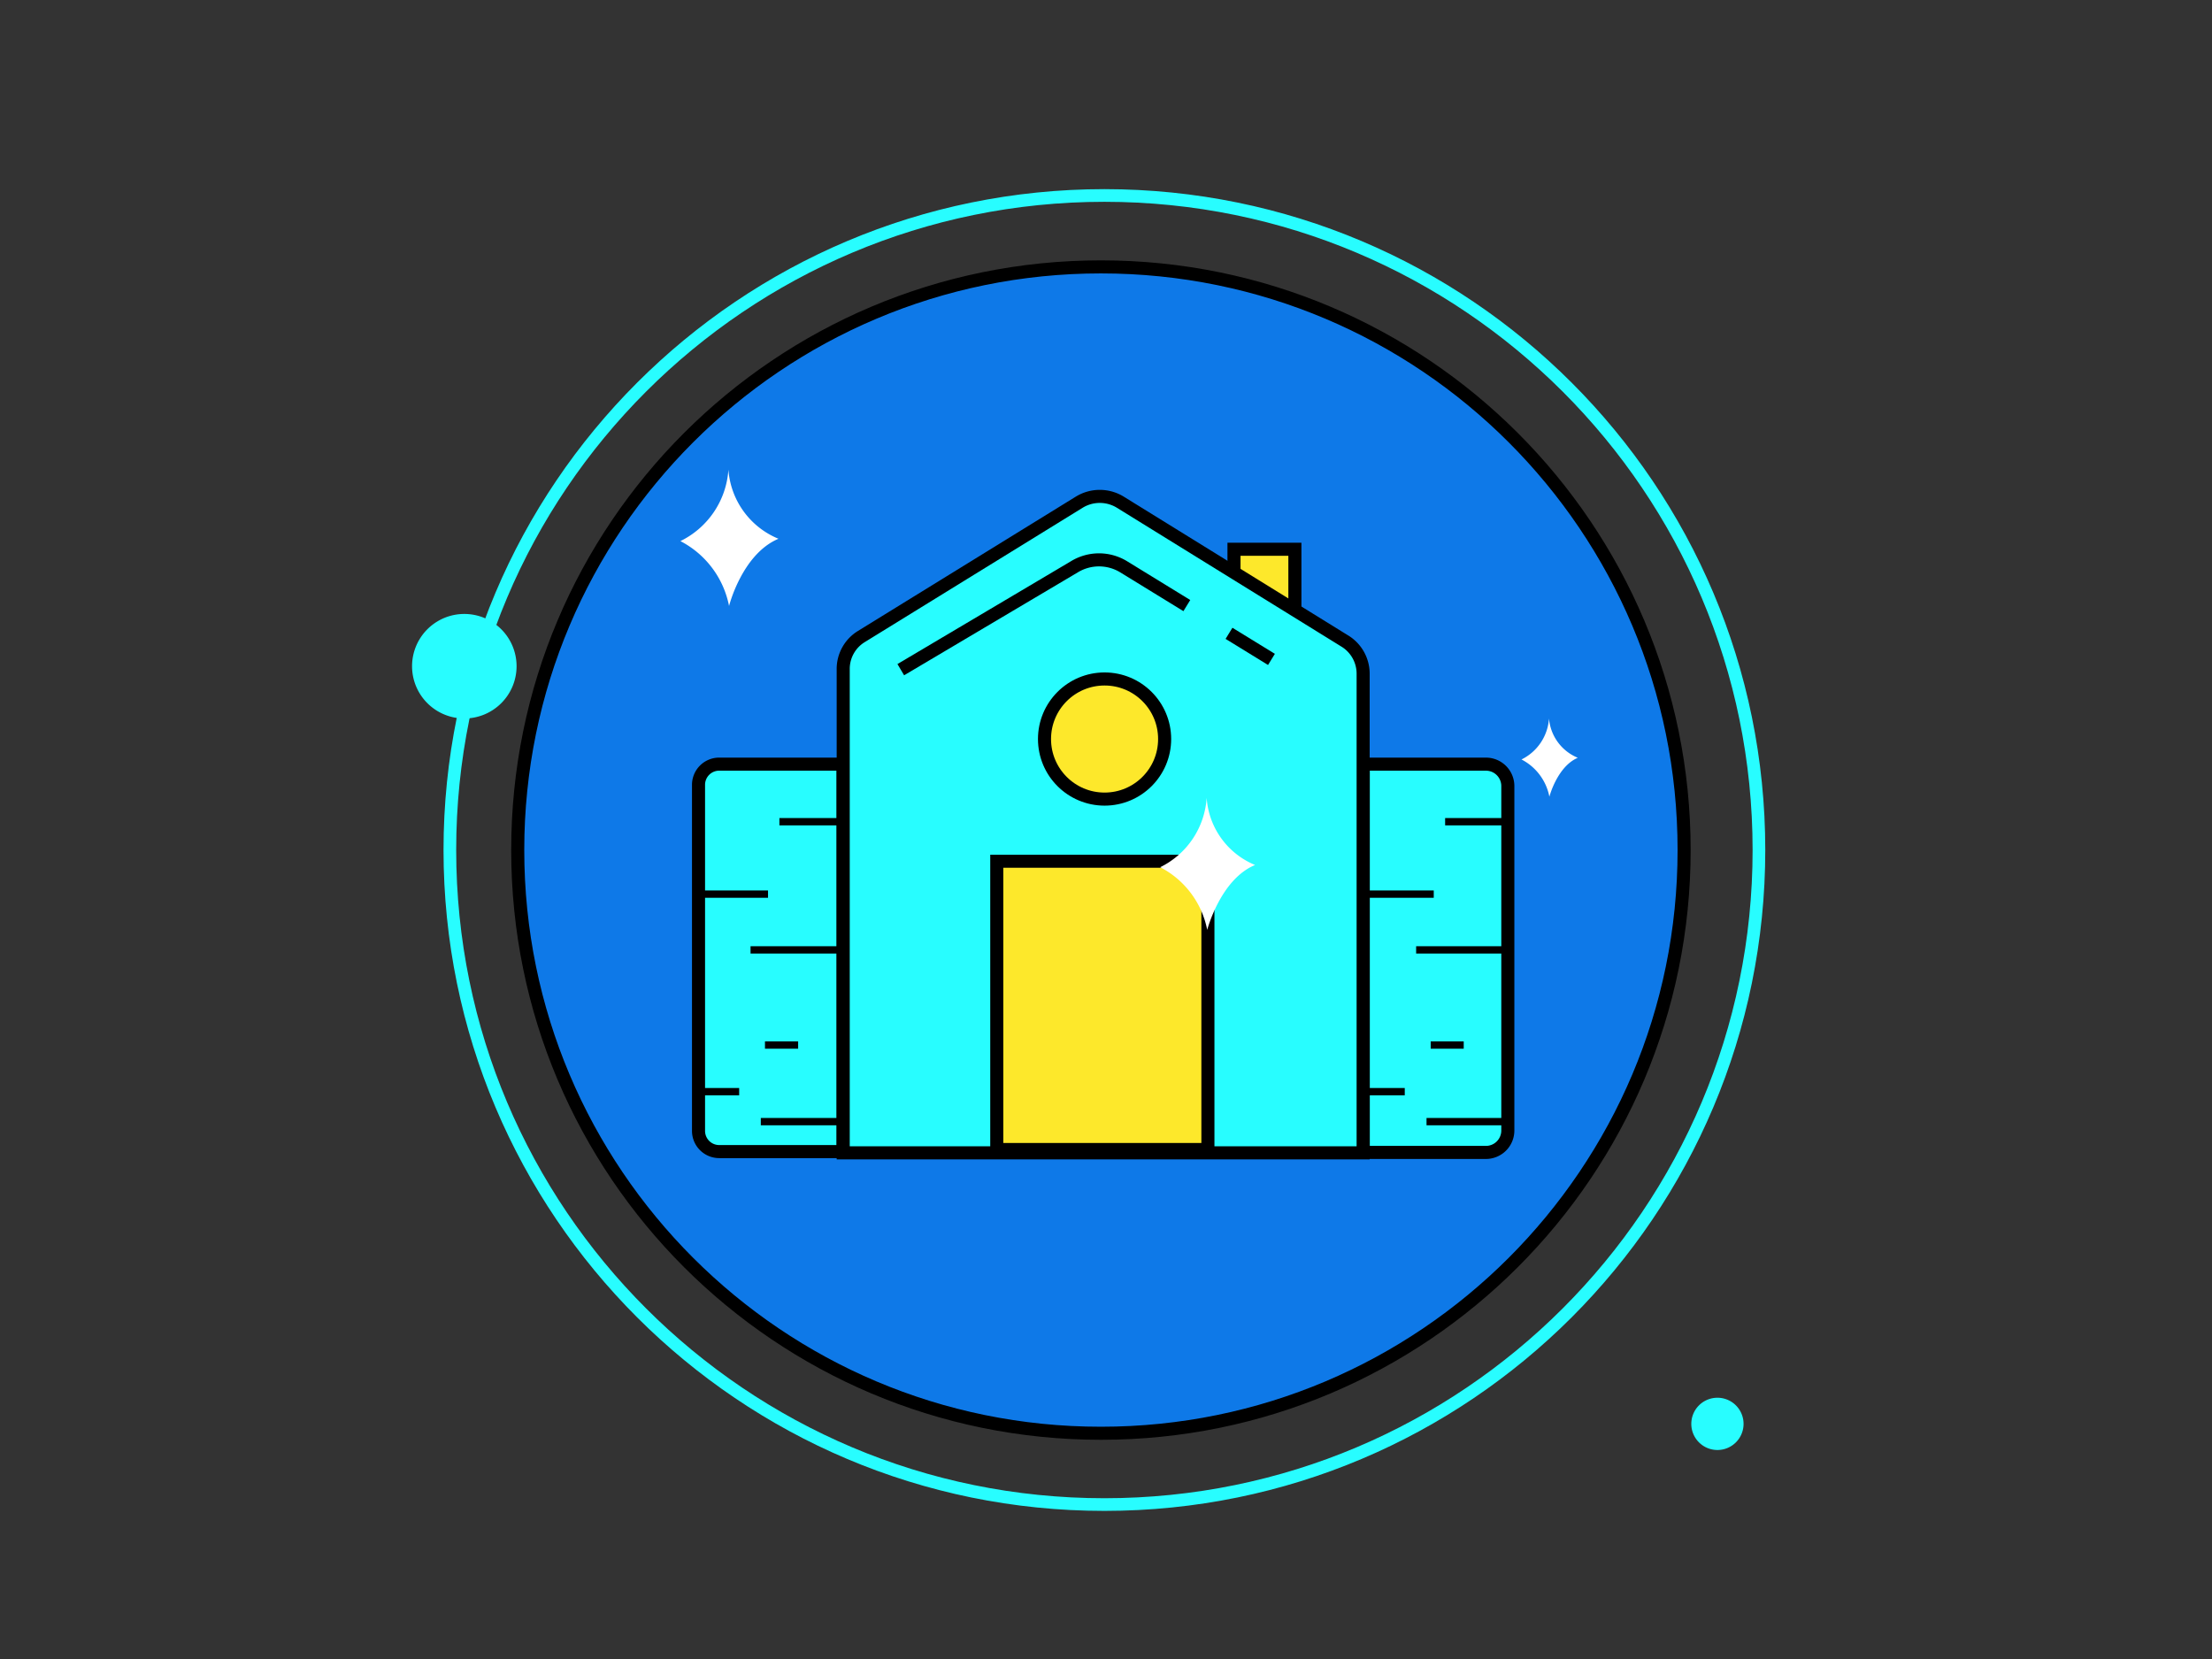 <svg viewBox="0 0 400 300" fill="none" xmlns="http://www.w3.org/2000/svg"><rect x="0" y="0" width="400" height="300" fill="#333333" stroke="none"/><path d="M199.081 259.18c58.244 0 105.46-47.216 105.46-105.46 0-58.245-47.216-105.46-105.46-105.46-58.245 0-105.46 47.215-105.46 105.46 0 58.244 47.215 105.46 105.46 105.46Z" fill="#0E79E8" stroke="#000" stroke-width="2.362"/><path d="M199.709 272.072c65.369 0 118.363-52.994 118.363-118.363 0-65.37-52.994-118.361-118.363-118.361S81.348 88.34 81.348 153.709s52.992 118.363 118.361 118.363Z" stroke="#28FDFF" stroke-width="2.291" stroke-miterlimit="10"/><path d="M131.72 84.922a15.528 15.528 0 0 1-8.681 12.927 16.844 16.844 0 0 1 8.798 11.731s2.346-9.385 8.939-12.154a14.636 14.636 0 0 1-9.056-12.504ZM280.108 129.921a8.92 8.92 0 0 1-4.974 7.414 9.634 9.634 0 0 1 5.044 6.734s1.408-5.443 5.137-7.039a8.438 8.438 0 0 1-5.207-7.109Z" fill="#fff"/><path d="M246.524 138.182H268.7c1.051 0 2.059.417 2.802 1.161a3.959 3.959 0 0 1 1.161 2.802v62.287a3.963 3.963 0 0 1-3.963 3.964h-22.176v-70.239.025ZM130.053 138.18h22.401v70.063h-22.401a3.738 3.738 0 0 1-3.738-3.738v-62.563a3.743 3.743 0 0 1 1.086-2.659c.347-.35.761-.627 1.216-.816.455-.19.943-.287 1.436-.287Z" fill="#28FDFF" stroke="#000" stroke-width="2.362" stroke-miterlimit="10"/><path d="M140.94 148.591h11.791M126.541 161.687h12.342M135.722 171.77h16.08M138.331 188.979h5.996M126.541 197.408h7.124M137.579 202.827h14.399M261.325 148.591h11.79M246.926 161.687h12.342M256.082 171.77h16.104M258.716 188.979h5.971M246.926 197.408h7.099M257.962 202.827h14.399" stroke="#000" stroke-width="1.323" stroke-miterlimit="10"/><path d="M234.157 99.323h-11.012v11.916h11.012V99.323Z" fill="#FDE82B" stroke="#000" stroke-width="2.362" stroke-miterlimit="10"/><path d="m195.149 90.82-39.384 24.282a6.87 6.87 0 0 0-3.286 5.87v87.498h94.02v-86.645a6.924 6.924 0 0 0-3.337-5.92L202.6 90.82a7.1 7.1 0 0 0-7.451 0Z" fill="#28FDFF" stroke="#000" stroke-width="2.362" stroke-miterlimit="10"/><path d="M199.741 144.503c5.999 0 10.862-4.863 10.862-10.862s-4.863-10.862-10.862-10.862-10.862 4.863-10.862 10.862 4.863 10.862 10.862 10.862ZM218.429 155.739h-38.18v52.128h38.18v-52.128Z" fill="#FDE82B" stroke="#000" stroke-width="2.362" stroke-miterlimit="10"/><path d="m162.89 121.098 31.407-18.613a8.55 8.55 0 0 1 8.88 0l11.439 7.024M222.243 114.525l7.676 4.717" stroke="#000" stroke-width="2.362" stroke-miterlimit="10"/><path d="M218.203 144.277a15.057 15.057 0 0 1-8.404 12.543 16.247 16.247 0 0 1 8.504 11.338s2.383-9.156 8.655-11.74a14.17 14.17 0 0 1-8.755-12.141Z" fill="#fff"/><path d="M83.795 129.921a9.45 9.45 0 1 0 0-18.897 9.45 9.45 0 0 0 0 18.897ZM310.567 262.205a4.723 4.723 0 0 0 4.724-4.725 4.723 4.723 0 0 0-4.724-4.724 4.723 4.723 0 0 0-4.725 4.724 4.723 4.723 0 0 0 4.725 4.725Z" fill="#28FDFF"/></svg>